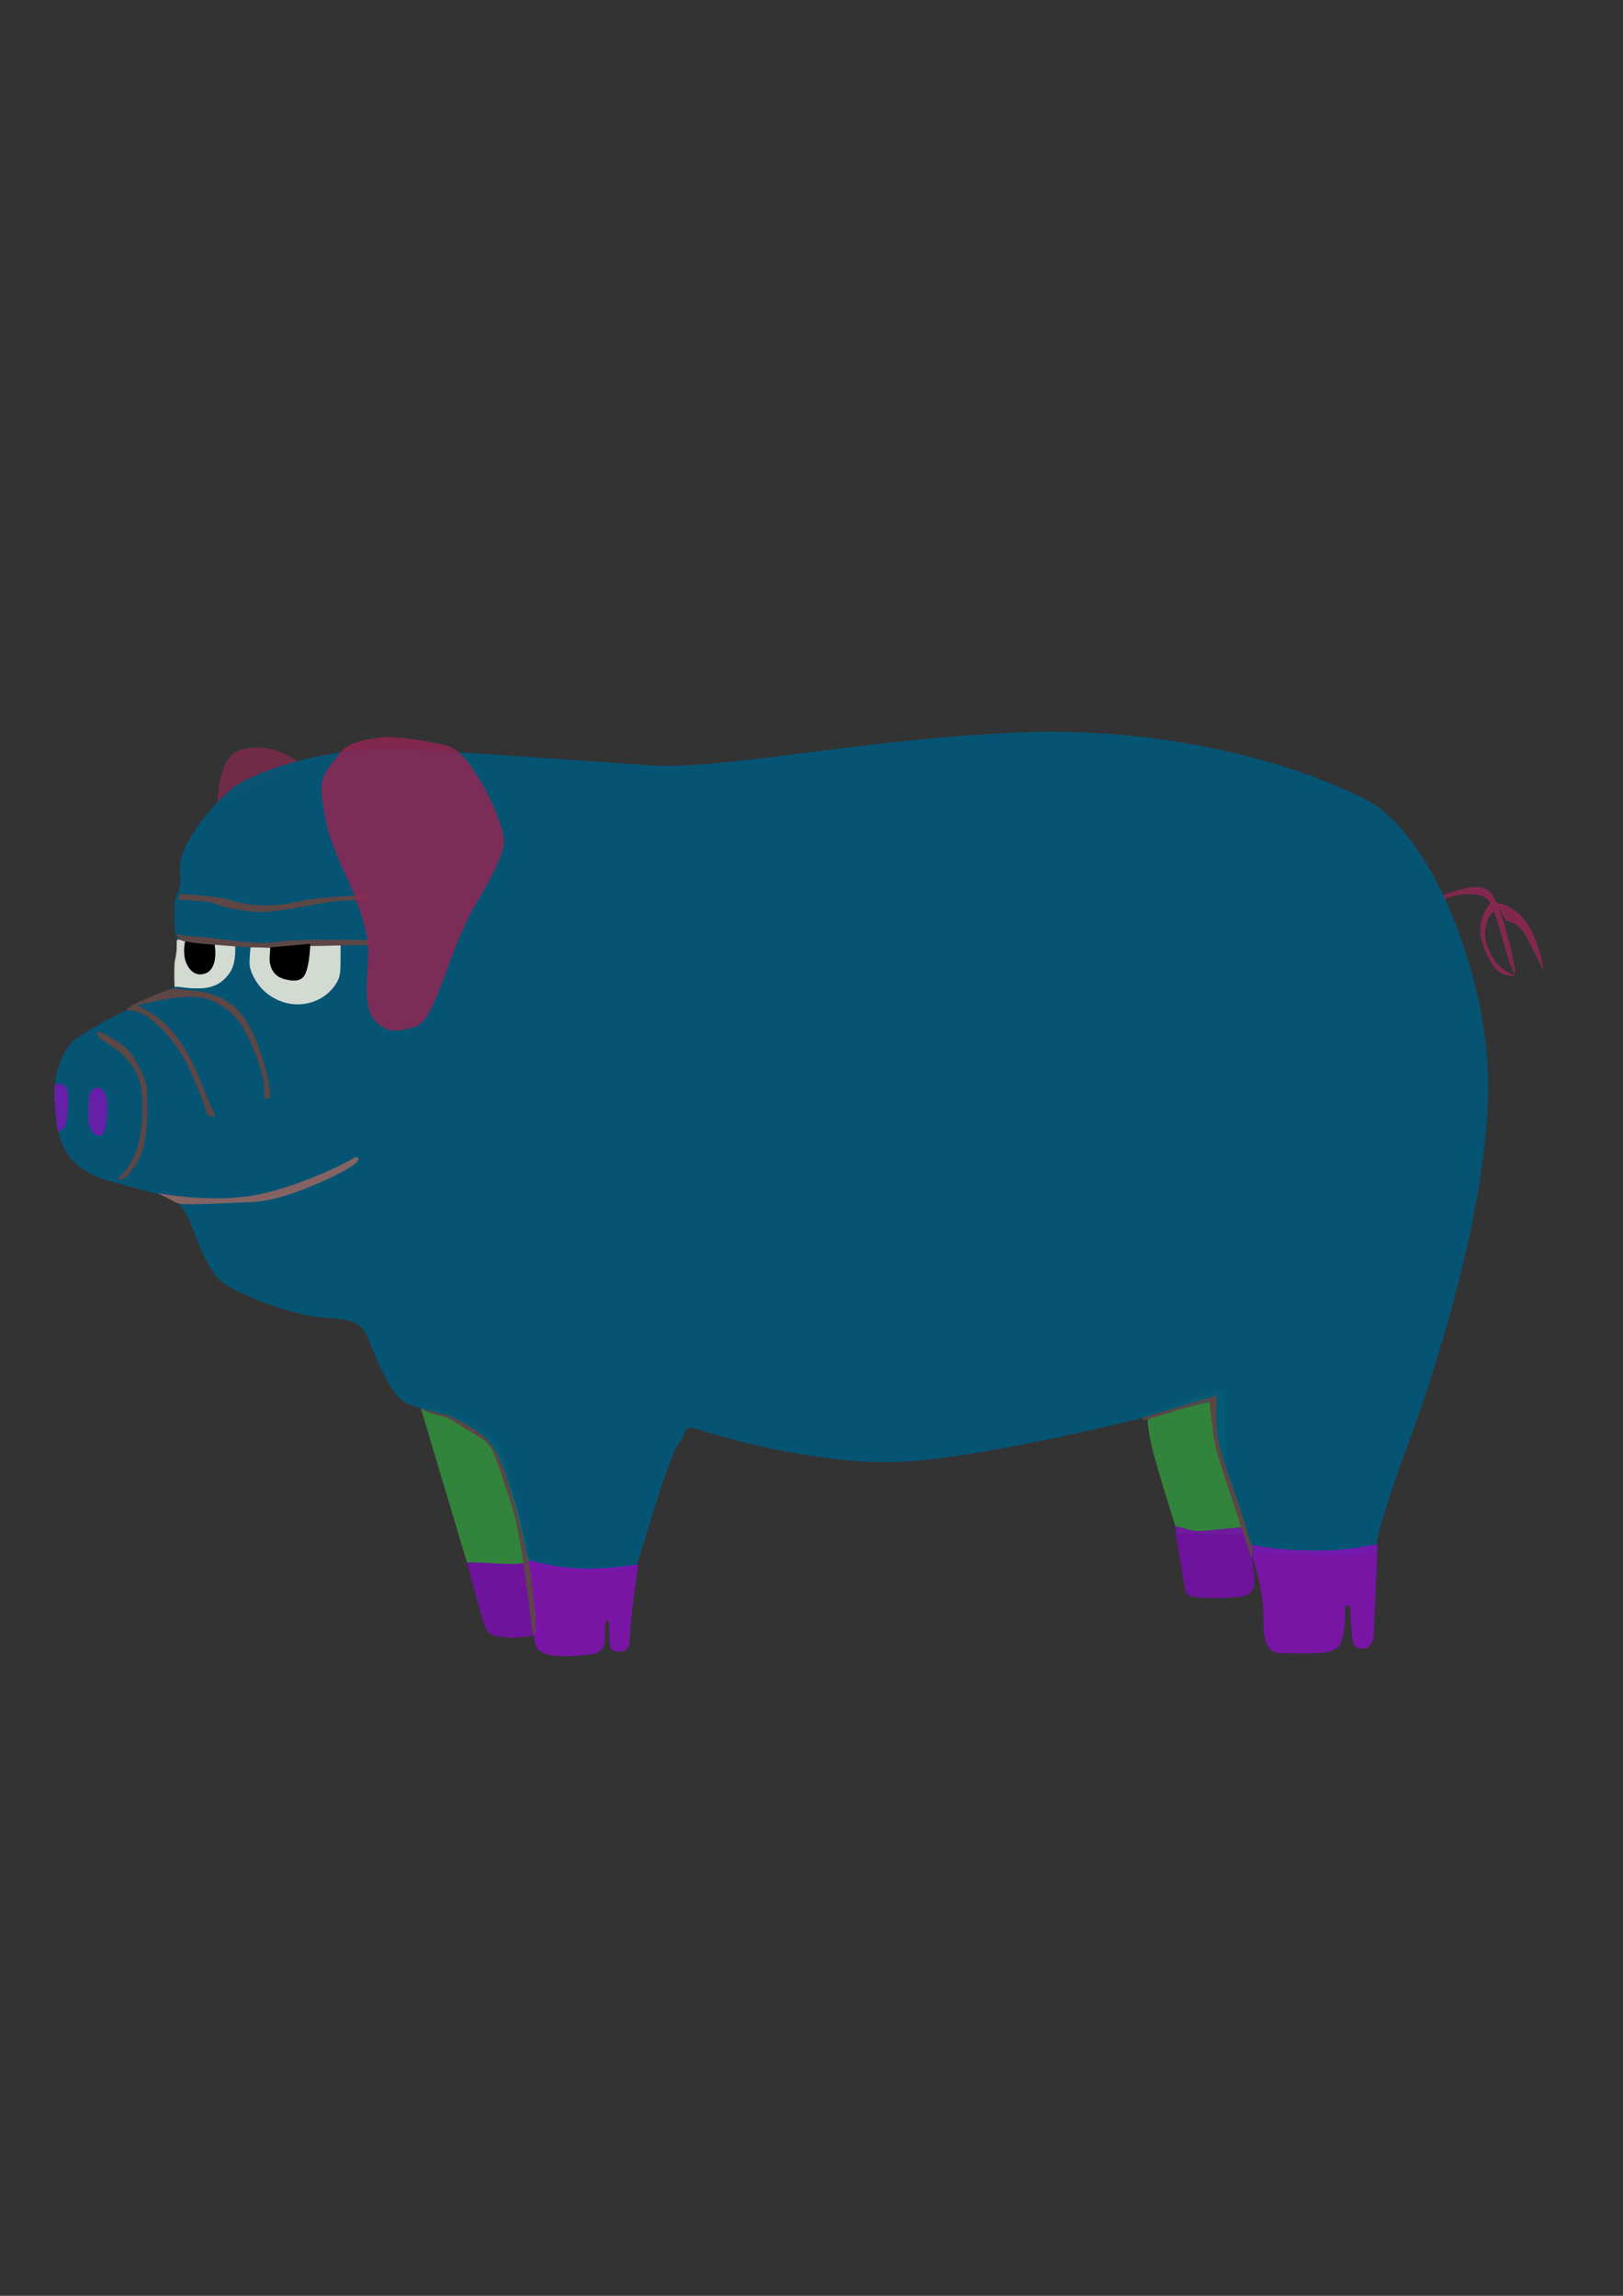 <?xml version="1.0" encoding="UTF-8" standalone="no"?>
<!-- Created with Inkscape (http://www.inkscape.org/) -->

<svg
   width="210mm"
   height="297mm"
   viewBox="0 0 210 297"
   version="1.1"
   id="svg15536"
   inkscape:version="1.2.2 (732a01da63, 2022-12-09)"
   sodipodi:docname="cochon_forme.svg"
   xmlns:inkscape="http://www.inkscape.org/namespaces/inkscape"
   xmlns:sodipodi="http://sodipodi.sourceforge.net/DTD/sodipodi-0.dtd"
   xmlns="http://www.w3.org/2000/svg"
   xmlns:svg="http://www.w3.org/2000/svg">
  <rect x="0" y="0" width="210" height="297" fill="#333333" stroke="none"/>
  <sodipodi:namedview
     id="namedview15538"
     pagecolor="#ffffff"
     bordercolor="#000000"
     borderopacity="0.25"
     inkscape:showpageshadow="2"
     inkscape:pageopacity="0.0"
     inkscape:pagecheckerboard="0"
     inkscape:deskcolor="#d1d1d1"
     inkscape:document-units="mm"
     showgrid="false"
     inkscape:zoom="0.93806818"
     inkscape:cx="335.79649"
     inkscape:cy="561.79285"
     inkscape:window-width="2560"
     inkscape:window-height="1369"
     inkscape:window-x="-8"
     inkscape:window-y="-8"
     inkscape:window-maximized="1"
     inkscape:current-layer="layer1" />
  <defs
     id="defs15533" />
  <g
     inkscape:label="Calque 1"
     inkscape:groupmode="layer"
     id="layer1">
    <g
       id="g9267"
       transform="matrix(0.901,0,0,0.901,-20.561,-40.685)">
      <path
         style="fill:#7510a6;fill-opacity:0.902;stroke:none;stroke-width:0.552;stroke-opacity:1"
         d="m 93.855,280.012 c -1.258,-0.296 -1.631,-1.928 -1.839,-2.689 -0.362,-1.329 -2.326,-8.149 -2.165,-8.296 0.063,-0.058 0.439,-0.009 0.836,0.107 0.397,0.117 6.367,0.217 6.985,0.082 1.928,-0.42 1.259,1.003 1.347,1.345 0.149,0.578 1.35,8.779 1.35,9.236 -2.153,0.409 -4.17,0.766 -6.515,0.215 z"
         id="path7804-2-4-9"
         sodipodi:nodetypes="csscsscc" />
      <path
         style="fill:#32863c;fill-opacity:0.961;stroke-width:0.094;paint-order:stroke fill markers"
         d="m 187.635,248.182 c 0,0 -0.212,1.853 0.917,5.947 1.128,4.093 2.679,8.881 2.962,9.885 0.282,1.004 0.353,1.313 0.353,1.313 0,0 8.744,0.154 9.449,0.154 0.705,0 0.776,-0.154 0.776,-0.154 0,0 -3.314,-9.499 -3.314,-11.275 0,-1.776 -0.212,-9.654 -0.212,-9.654 z"
         id="path7358" />
      <path
         style="fill:#32863c;fill-opacity:0.961;stroke-width:0.095;paint-order:stroke fill markers"
         d="m 83.184,247.133 6.681,22.336 c 0,0 3.39,0.11 5.385,0.22 1.994,0.11 3.789,-0.22 3.789,-0.22 0,0 -2.892,-13.644 -4.587,-16.504 -1.695,-2.861 -7.878,-5.832 -11.268,-5.832 z"
         id="path5308" />
      <path
         style="fill:#912753;fill-opacity:0.647;stroke:none;stroke-width:0.867;stroke-opacity:1"
         d="m 54.067,160.441 c 0,-0.65 0.053,-6.887 3.558,-7.706 4.092,-0.956 6.444,0.957 7.74,1.553 0.887,0.408 0.914,0.466 0.322,0.701 -0.75,0.298 -10.623,5.305 -11.217,5.566 -0.222,0.097 -0.403,0.046 -0.403,-0.114 z"
         id="path4941-6-0-2"
         sodipodi:nodetypes="csssccc" />
      <path
         style="fill:#912653;fill-opacity:0.843;stroke:none;stroke-width:0.132;stroke-opacity:1"
         d="m 240.284,185.25 c -0.008,-0.143 -0.213,-0.727 -0.4,-1.137 -0.915,-2.014 -2.248,-8.949 -3.623,-9.972 -1.367,-1.018 -4.529,-0.625 -6.126,0.179 -0.196,0.099 -0.363,0.172 -0.371,0.164 -0.026,-0.027 -0.181,-0.651 -0.165,-0.665 0.076,-0.062 2.905,-0.943 3.277,-1.039 1.463,-0.378 2.553,-0.375 3.37,0.008 1.84,0.864 3.532,8.406 3.999,10.69 0.102,0.499 0.147,1.315 0.09,1.626 -0.025,0.138 -0.049,0.204 -0.052,0.146 z"
         id="path4943-4-2-8"
         sodipodi:nodetypes="cssscssccscc" />
      <path
         style="fill:#912653;fill-opacity:0.843;stroke:none;stroke-width:0.132;stroke-opacity:1"
         d="m 239.504,185.248 c -1.694,-0.247 -2.835,-1.678 -3.871,-4.856 -0.678,-2.079 0.189,-4.301 0.944,-5.193 0.428,-0.506 0.436,-0.508 0.595,-0.108 0.072,0.181 0.165,0.495 0.206,0.698 0.062,0.301 0.059,0.358 -0.013,0.309 -0.082,-0.056 -0.109,-0.032 -0.456,0.4 -0.673,0.839 -1.007,2.586 -0.711,3.721 0.256,0.981 0.735,2.075 1.193,2.729 0.594,0.847 1.658,1.711 2.626,2.133 0.255,0.111 0.341,0.169 0.284,0.191 -0.106,0.041 -0.419,0.031 -0.798,-0.023 z"
         id="path4945-6-1-1"
         sodipodi:nodetypes="cssssccsssccc" />
      <path
         style="fill:#912653;fill-opacity:0.843;stroke:none;stroke-width:0.132;stroke-opacity:1"
         d="m 244.357,184.322 c -0.379,-0.881 -2.275,-4.61 -2.578,-5.071 -0.676,-1.029 -1.432,-1.615 -2.319,-1.799 -0.189,-0.039 -0.349,-0.078 -0.356,-0.087 -0.008,-0.008 -0.174,-0.301 -0.371,-0.65 -0.197,-0.349 -0.558,-0.934 -0.803,-1.301 -0.245,-0.367 -0.438,-0.674 -0.43,-0.682 0.034,-0.034 0.674,0.103 1.052,0.225 1.597,0.518 3.043,1.768 4.001,3.461 0.518,0.914 1.14,2.572 1.523,4.058 0.205,0.795 0.424,1.916 0.392,2.011 -0.009,0.029 -0.06,-0.045 -0.112,-0.166 z"
         id="path4947-4-0-0" />
      <path
         style="fill:#00577a;fill-opacity:0.91;stroke-width:0.09;paint-order:stroke fill markers"
         d="m 115.077,154.965 c 0,0 -19.944,-1.396 -32.509,-2.194 -12.565,-0.798 -23.135,3.191 -26.127,5.385 -2.992,2.194 -8.177,8.576 -7.778,11.966 0.399,3.39 -0.798,2.992 -0.798,5.385 0,2.393 0,3.59 0.399,4.587 0.399,0.997 -0.399,6.781 -0.399,6.781 0,0 -13.163,5.983 -14.958,8.177 -1.795,2.194 -2.536,5.976 -2.194,8.277 0.349,2.343 -0.598,8.875 7.379,11.268 7.978,2.393 9.573,1.994 11.169,4.388 1.596,2.393 2.792,8.775 6.183,10.77 3.39,1.994 10.171,4.388 13.761,4.587 3.59,0.199 5.385,0.399 6.382,2.792 0.997,2.393 3.191,8.177 5.385,9.374 2.194,1.197 9.972,2.593 12.565,6.781 2.593,4.188 3.989,10.77 4.388,12.365 0.399,1.596 0.199,2.792 1.197,3.989 0.997,1.197 14.759,1.197 15.157,0.199 0.399,-0.997 4.587,-15.756 5.983,-17.351 1.396,-1.596 0.199,-2.992 3.191,-1.994 2.992,0.997 15.955,4.787 27.523,4.587 11.568,-0.199 36.099,-6.382 36.099,-6.382 4.344,-0.826 8.735,-2.307 10.39,-2.38 -0.429,5.006 1.192,10.447 4.319,19.183 l 0.848,2.343 c 0,0 8.376,0.798 12.565,0.598 4.188,-0.199 5.385,-0.798 5.385,-0.798 0,0 -1.197,0.199 4.587,-15.556 5.784,-15.756 12.565,-39.689 11.169,-55.444 -1.396,-15.756 -9.174,-32.509 -17.351,-36.697 -8.177,-4.188 -26.725,-10.77 -51.057,-9.573 -24.332,1.197 -41.882,5.584 -52.852,4.587 z"
         id="path4501"
         sodipodi:nodetypes="cssssscsssssssssssssssccccscssssc" />
      <path
         style="fill:#8212b6;fill-opacity:0.874;stroke:none;stroke-width:0.529;stroke-opacity:1"
         d="m 102.036,282.826 c -1.348,-0.237 -1.966,-0.626 -2.302,-1.45 -0.29,-0.708 -1.833,-12.083 -1.663,-12.253 0.059,-0.06 0.816,0.069 1.682,0.286 4.364,1.094 8.368,1.237 13.785,0.495 l 0.951,-0.13 -0.13,0.881 c -0.095,0.645 -1.033,6.86 -1.122,10.236 -0.002,0.082 -0.126,1.351 -1.008,1.351 0,0 -1.054,0.275 -1.604,-0.3 -0.325,-0.225 -0.242,-1.851 -0.242,-1.851 -0.152,-1.949 -0.016,-2.15 -0.367,-2.327 -0.256,-0.071 -0.339,1.275 -0.317,2.142 0.053,2.056 -0.661,2.155 -1.047,2.499 -0.499,0.445 -5.101,0.689 -6.618,0.422 z"
         id="path7802-7-8-6"
         sodipodi:nodetypes="csscccssscccsscc" />
      <path
         style="fill:#7510a6;fill-opacity:0.902;stroke:none;stroke-width:0.529;stroke-opacity:1"
         d="m 193.788,274.322 c -0.358,-0.163 -0.671,-0.486 -0.735,-0.756 -0.278,-1.172 -1.594,-9.192 -1.52,-9.266 0.045,-0.045 0.733,0.11 1.529,0.344 1.408,0.415 1.527,0.418 4.448,0.136 l 3.974,-0.378 0.296,0.87 c 0.268,0.787 0.597,1.434 0.902,4.185 0.185,1.672 0.967,4.156 -1.118,4.809 -1.481,0.463 -6.985,0.418 -7.776,0.057 z"
         id="path7806-3-9-6"
         sodipodi:nodetypes="ssssscsssss" />
      <path
         style="fill:#8212b6;fill-opacity:0.874;stroke:none;stroke-width:0.54;stroke-opacity:1"
         d="m 205.616,282.284 c -0.741,-0.41 -1.331,-1.717 -1.336,-3.698 -0.009,-3.807 -0.263,-5.351 -1.633,-10.02 l -0.505,-1.72 0.448,0.103 c 4.068,0.931 11.395,1.111 15.401,0.377 1.342,-0.246 2.505,-0.447 2.584,-0.447 0.139,0 -0.178,6.232 -0.442,12.025 -7.5e-4,1.273 0.017,1.801 -0.81,2.732 -0.279,0.315 -0.904,0.201 -1.268,0.202 -1.115,-0.176 -0.992,-1.09 -1.261,-4.393 -0.13,-1.598 0.019,-1.785 -0.5,-1.79 -0.519,-0.003 -0.207,0.867 -0.337,2.353 -0.416,4.076 -0.729,4.449 -5.807,4.571 -1.104,-0.121 -3.793,0.114 -4.534,-0.296 z"
         id="path7808-0-8-7"
         sodipodi:nodetypes="zcsccsscccszcczz" />
      <path
         style="fill:#5c4646;fill-opacity:1;stroke:none;stroke-width:0.087;stroke-opacity:1"
         d="m 59.462,176.093 c -0.934,-0.087 -1.824,-0.216 -3.574,-0.518 -1.429,-0.246 -2.096,-0.839 -3.521,-0.968 -0.597,-0.054 -3.608,-0.271 -3.86,-0.271 -0.058,-1.7e-4 -0.037,-0.138 0.048,-0.396 0.121,-0.468 0.288,-0.333 0.491,-0.5 0.255,0.147 0.836,0.133 2.049,0.24 2.223,0.198 2.51,0.282 3.387,0.391 1.122,0.139 1.993,0.533 2.689,0.67 1.245,0.245 2.369,0.357 3.065,0.389 0.896,0.042 2.505,-0.005 4.008,-0.246 4.222,-0.975 5.854,-0.876 9.816,-1.144 0.727,-0.044 0.85,-0.673 0.877,-0.645 0.033,0.033 0.544,0.583 0.681,1.049 l 0.138,0.286 -0.229,-0.003 c -0.317,-0.005 -2.281,-0.001 -3.074,0.034 -2.846,0.127 -5.664,0.892 -9.177,1.373 -1.722,0.236 -1.933,0.255 -2.865,0.263 -0.454,0.005 -0.882,0.001 -0.95,-0.005 z"
         id="path25330-1-4-7"
         sodipodi:nodetypes="csssccscssccsscscsccc" />
      <path
         style="fill:#fff6e7;fill-opacity:0.823;stroke-width:0.012;paint-order:stroke fill markers"
         d="m 49.853,187.017 c -0.252,-0.025 -0.711,-0.081 -1.02,-0.123 -0.349,-0.048 -0.632,-0.07 -0.746,-0.056 l -0.184,0.022 -0.03,-0.414 c -0.016,-0.228 -0.03,-0.914 -0.029,-1.525 5.29e-4,-0.942 0.013,-1.21 0.081,-1.763 0.777,-3.367 -0.586,-3.343 1.663,-2.856 0.136,0.019 0.315,0.05 0.397,0.068 0.631,0.14 1.864,0.258 6.141,0.586 0.137,0.011 0.301,0.027 0.364,0.036 l 0.115,0.017 -2.64e-4,0.466 c -7.94e-4,1.157 -0.165,2.096 -0.496,2.833 -0.229,0.511 -0.675,1.086 -1.21,1.562 -0.728,0.647 -1.553,1 -2.676,1.147 -0.507,0.066 -1.707,0.066 -2.369,5.2e-4 z"
         id="path8954"
         sodipodi:nodetypes="ccscsccccscccssscc" />
      <path
         style="fill:#000000;fill-opacity:1;stroke:none;stroke-width:1.026;stroke-opacity:1"
         d="m 53.722,181.456 c 0,0 0.341,2.837 -1.424,3.474 -1.765,0.637 -2.81,-1.132 -2.988,-2.482 -0.178,-1.35 0.159,-2.371 0.159,-2.371 l 4.178,0.627 z"
         id="path35762-4-8-6-8"
         sodipodi:nodetypes="cssccc" />
      <path
         style="fill:#fff6e7;fill-opacity:0.823;stroke-width:0.012;paint-order:stroke fill markers"
         d="m 64.801,189.321 c -1.792,-0.202 -3.551,-1.167 -4.699,-2.575 -0.721,-0.886 -1.311,-2.103 -1.42,-2.936 -0.048,-0.367 -0.032,-0.914 0.058,-1.959 l 0.063,-0.725 0.091,0.009 c 0.05,0.005 1.185,0.036 2.523,0.068 l 2.433,0.059 0.734,-0.077 c 0.404,-0.043 0.911,-0.109 1.128,-0.148 0.335,-0.06 0.604,-0.073 1.787,-0.088 0.766,-0.01 2.027,-0.029 2.803,-0.044 0.776,-0.014 1.414,-0.024 1.42,-0.021 0.028,0.016 0.003,3.218 -0.029,3.583 -0.087,1.008 -0.288,1.52 -0.941,2.388 -1.335,1.778 -3.627,2.727 -5.95,2.465 z"
         id="path8956" />
      <path
         style="fill:#5c4646;fill-opacity:1;stroke:none;stroke-width:0.099;stroke-opacity:1"
         d="m 63.552,181.291 c -0.299,-0.016 -3.832,-0.102 -4.552,-0.123 -1.665,-0.048 -2.483,-0.138 -3.812,-0.247 -2.422,-0.2 -4.39,-0.288 -5.705,-0.596 -0.373,0.038 -1.021,-0.372 -1.118,-0.475 0.025,-0.174 -0.172,-0.364 -0.099,-0.531 l 0.036,-0.082 0.267,0.084 c 0.467,0.148 1.098,0.222 2.658,0.313 1.658,0.097 3.191,0.388 5.785,0.659 1.227,0.128 2.377,0.201 3.766,0.247 1.105,0.037 2.102,-0.289 3.805,-0.358 3.921,-0.158 11.338,-0.059 11.377,-0.026 0.013,0.009 0.167,0.11 0.145,0.443 -0.037,0.574 0.279,0.043 -0.134,0.204 -0.158,0.061 -0.483,0.023 -1.001,0.037 -1.159,0.034 -6.325,0.11 -7.741,0.141 -2.174,-0.028 -0.565,0.046 -3.676,0.309 z"
         id="path25457-7-5-8"
         sodipodi:nodetypes="cssccscsssssscsscc" />
      <path
         style="fill:#5c4646;fill-opacity:1;stroke:none;stroke-width:0.201;stroke-opacity:1"
         d="m 39.981,214.477 -0.223,-0.105 0.34,-0.375 c 0.187,-0.206 0.474,-0.504 0.637,-0.663 0.441,-0.427 0.992,-1.379 1.356,-2.21 0.903,-2.065 1.215,-4.354 1.141,-7.671 -0.043,-1.893 -0.256,-2.769 -0.589,-3.686 -0.406,-1.119 -1.395,-2.411 -2.361,-3.283 -0.704,-0.635 -2.113,-1.607 -2.803,-1.969 -0.555,-0.291 -0.589,-0.641 -0.668,-1.074 -0.042,-0.23 -0.033,-0.241 0.148,-0.192 0.757,0.203 3.229,1.593 4.142,2.555 1.209,1.275 2.307,3.463 2.725,5.112 0.14,0.552 0.218,4.291 0.077,5.795 -0.316,3.378 -0.831,4.935 -2.545,6.983 -0.447,0.534 -1.139,0.869 -1.145,0.875 -0.005,0.005 -0.111,-0.036 -0.233,-0.093 z"
         id="path44133-8-1-6"
         sodipodi:nodetypes="ccssssssssssscsscc" />
      <path
         style="fill:#5c4646;fill-opacity:1;stroke:none;stroke-width:0.302;stroke-opacity:1"
         d="m 52.886,205.374 c -0.263,-0.07 -0.333,-0.189 -0.536,-0.906 -0.341,-1.204 -1.981,-5.215 -2.675,-6.541 -1.259,-2.407 -2.947,-4.553 -4.796,-6.099 -1.279,-1.069 -2.406,-1.586 -3.457,-1.586 -0.432,0 -0.486,-0.026 -0.378,-0.188 0.197,-0.294 1.254,-0.868 2.871,-1.56 2.548,-1.09 3.807,-1.519 4.15,-1.416 0.169,0.051 0.999,0.159 1.844,0.24 1.944,0.186 3.017,0.418 4.217,0.911 1.811,0.744 3.355,2.17 4.417,4.078 1.36,2.445 2.81,7.03 3.045,9.631 0.073,0.813 -0.054,1.051 -0.526,0.983 l -0.285,-0.041 -0.004,-1.143 c -0.003,-0.983 -0.059,-1.343 -0.395,-2.571 -0.215,-0.785 -0.729,-2.274 -1.143,-3.308 -1.324,-3.314 -2.561,-5.01 -4.554,-6.243 -2.481,-1.535 -4.354,-1.694 -9.101,-0.774 -1.592,0.309 -2.895,0.596 -2.895,0.639 0,0.042 0.577,0.411 1.283,0.819 1.788,1.034 2.697,1.809 3.951,3.368 1.398,1.736 2.622,4.005 3.892,7.212 0.514,1.298 1.165,2.816 1.447,3.373 0.61,1.206 0.556,1.369 -0.373,1.122 z"
         id="path44135-4-4-5" />
      <path
         style="fill:#5c4646;fill-opacity:1;stroke:none;stroke-width:0.535;stroke-opacity:1"
         d="m 99.492,279.931 c -0.144,-0.015 -0.264,-1.122 -0.492,-2.819 -0.715,-5.317 -0.868,-6.755 -1.341,-9.584 -0.526,-3.143 -0.832,-4.521 -1.514,-6.63 -0.674,-2.085 -2.276,-7.257 -3.025,-8.185 -0.709,-0.878 -2.29,-1.764 -3.797,-2.615 -0.683,-0.385 -1.729,-1.312 -3.088,-1.609 -1.344,-0.289 -1.988,-0.561 -2.297,-0.759 -0.262,-0.168 -0.835,-0.341 -0.791,-0.385 0.075,-0.074 2.134,0.67 3.547,0.904 0.635,0.105 4.994,2.211 6.226,3.749 2.221,2.774 2.828,6.03 3.585,8.481 0.753,2.435 2.373,8.992 2.683,12.06 0.073,0.719 0.317,2.736 0.542,4.481 -0.087,1.99 0.208,2.627 -0.238,2.911 z"
         id="path44141-9-8-2"
         sodipodi:nodetypes="csssssccscssscc" />
      <path
         style="fill:#5c4646;fill-opacity:1;stroke:none;stroke-width:0.265;stroke-opacity:1"
         d="m 202.319,268.219 c -0.391,-1.156 -1.028,-3.069 -1.414,-4.252 -0.387,-1.183 -1.281,-3.907 -1.987,-6.053 -1.634,-4.969 -1.764,-5.541 -2.192,-9.64 -0.105,-1.01 -0.213,-1.858 -0.24,-1.884 -0.093,-0.093 -3.738,0.948 -7.502,2.143 -1.754,0.557 -2.032,0.592 -2.137,0.269 -0.016,-0.051 0.904,-0.359 2.045,-0.685 1.141,-0.326 3.426,-1.005 5.077,-1.509 1.651,-0.504 3.133,-0.95 3.293,-0.989 l 0.291,-0.072 -0.06,1.887 c -0.117,3.677 0.228,5.367 2.234,10.943 1.106,3.073 1.533,4.397 2.597,8.043 0.686,1.679 0.173,2.972 -0.005,1.801 z"
         id="path44147-6-57-6"
         sodipodi:nodetypes="csscsscsssccscc" />
      <path
         style="fill:#836363;fill-opacity:1;stroke-width:0.486"
         d="m 45.451,216.422 c 0,0 6.622,1.427 13.187,0.457 6.565,-0.97 14.557,-5.081 14.9,-5.423 0.343,-0.343 1.598,-0.114 -0.114,1.085 -1.713,1.199 -9.419,4.967 -14.157,5.195 -4.738,0.228 -10.104,0.457 -10.789,0.228 -0.685,-0.228 -3.026,-1.541 -3.026,-1.541 z"
         id="path41238-0-5" />
      <path
         style="fill:#912653;fill-opacity:0.843;stroke:none;stroke-width:0.947;stroke-opacity:1"
         d="m 78.11,192.828 c -1.414,-0.843 -2.996,-1.762 -2.596,-7.507 0.29,-4.163 0.247,-4.888 -0.454,-7.597 -0.426,-1.647 -1.524,-4.594 -2.439,-6.55 -2.163,-4.622 -2.913,-6.928 -3.431,-10.548 -0.489,-3.42 -0.319,-3.93 2.475,-7.419 1.41,-1.761 4.64,-1.966 6.014,-2.168 1.714,-0.251 8.105,0.651 9.884,1.393 3.11,1.297 7.669,10.639 7.64,13.666 -0.013,1.326 -1.482,4.589 -3.722,8.263 -1.15,1.886 -2.689,5.188 -3.662,7.856 -2.577,7.063 -3.461,8.958 -4.626,9.916 -0.129,0.106 -0.254,0.201 -0.377,0.287 -1.426,0.607 -3.745,0.966 -4.706,0.407 z"
         id="path4939-1-1-2"
         sodipodi:nodetypes="cssssssscssscc" />
      <path
         style="fill:#8211b6;fill-opacity:0.769;stroke:none;stroke-width:0.377;stroke-opacity:1"
         d="m 36.317,207.944 c -0.679,-0.533 -0.848,-1.301 -0.793,-3.603 0.044,-1.835 0.083,-2.114 0.349,-2.47 0.448,-0.6 0.964,-0.737 1.447,-0.384 0.705,0.514 0.913,1.16 0.903,2.8 -0.015,2.524 -0.429,3.944 -1.15,3.944 -0.216,0 -0.556,-0.129 -0.757,-0.286 z"
         id="path7810-2-3-7" />
      <path
         style="fill:#8211b6;fill-opacity:0.769;stroke:none;stroke-width:0.52;stroke-opacity:1"
         d="m 31.03,207.215 c -0.025,-0.207 -0.254,-1.966 -0.342,-3.497 -0.088,-1.531 -0.012,-2.175 -0.043,-2.376 -0.047,-0.303 0.207,-0.706 0.709,-0.604 1.263,0.256 1.361,1.005 1.198,3.808 -0.11,1.898 -0.428,2.759 -1.084,2.938 -0.382,0.246 -0.407,0.018 -0.438,-0.269 z"
         id="path7812-2-6-8"
         sodipodi:nodetypes="csscscc" />
      <path
         style="fill:#000000;fill-opacity:1;stroke:none;stroke-width:1.217;stroke-opacity:1"
         d="m 61.569,182.24 c 0,0 -0.471,2.795 2.059,3.486 2.53,0.691 2.986,-0.32 3.33,-1.613 0.344,-1.293 0.432,-3.444 0.432,-3.444 l -5.751,0.507 z"
         id="path35762-3-8-7"
         sodipodi:nodetypes="cssccc" />
    </g>
  </g>
</svg>
